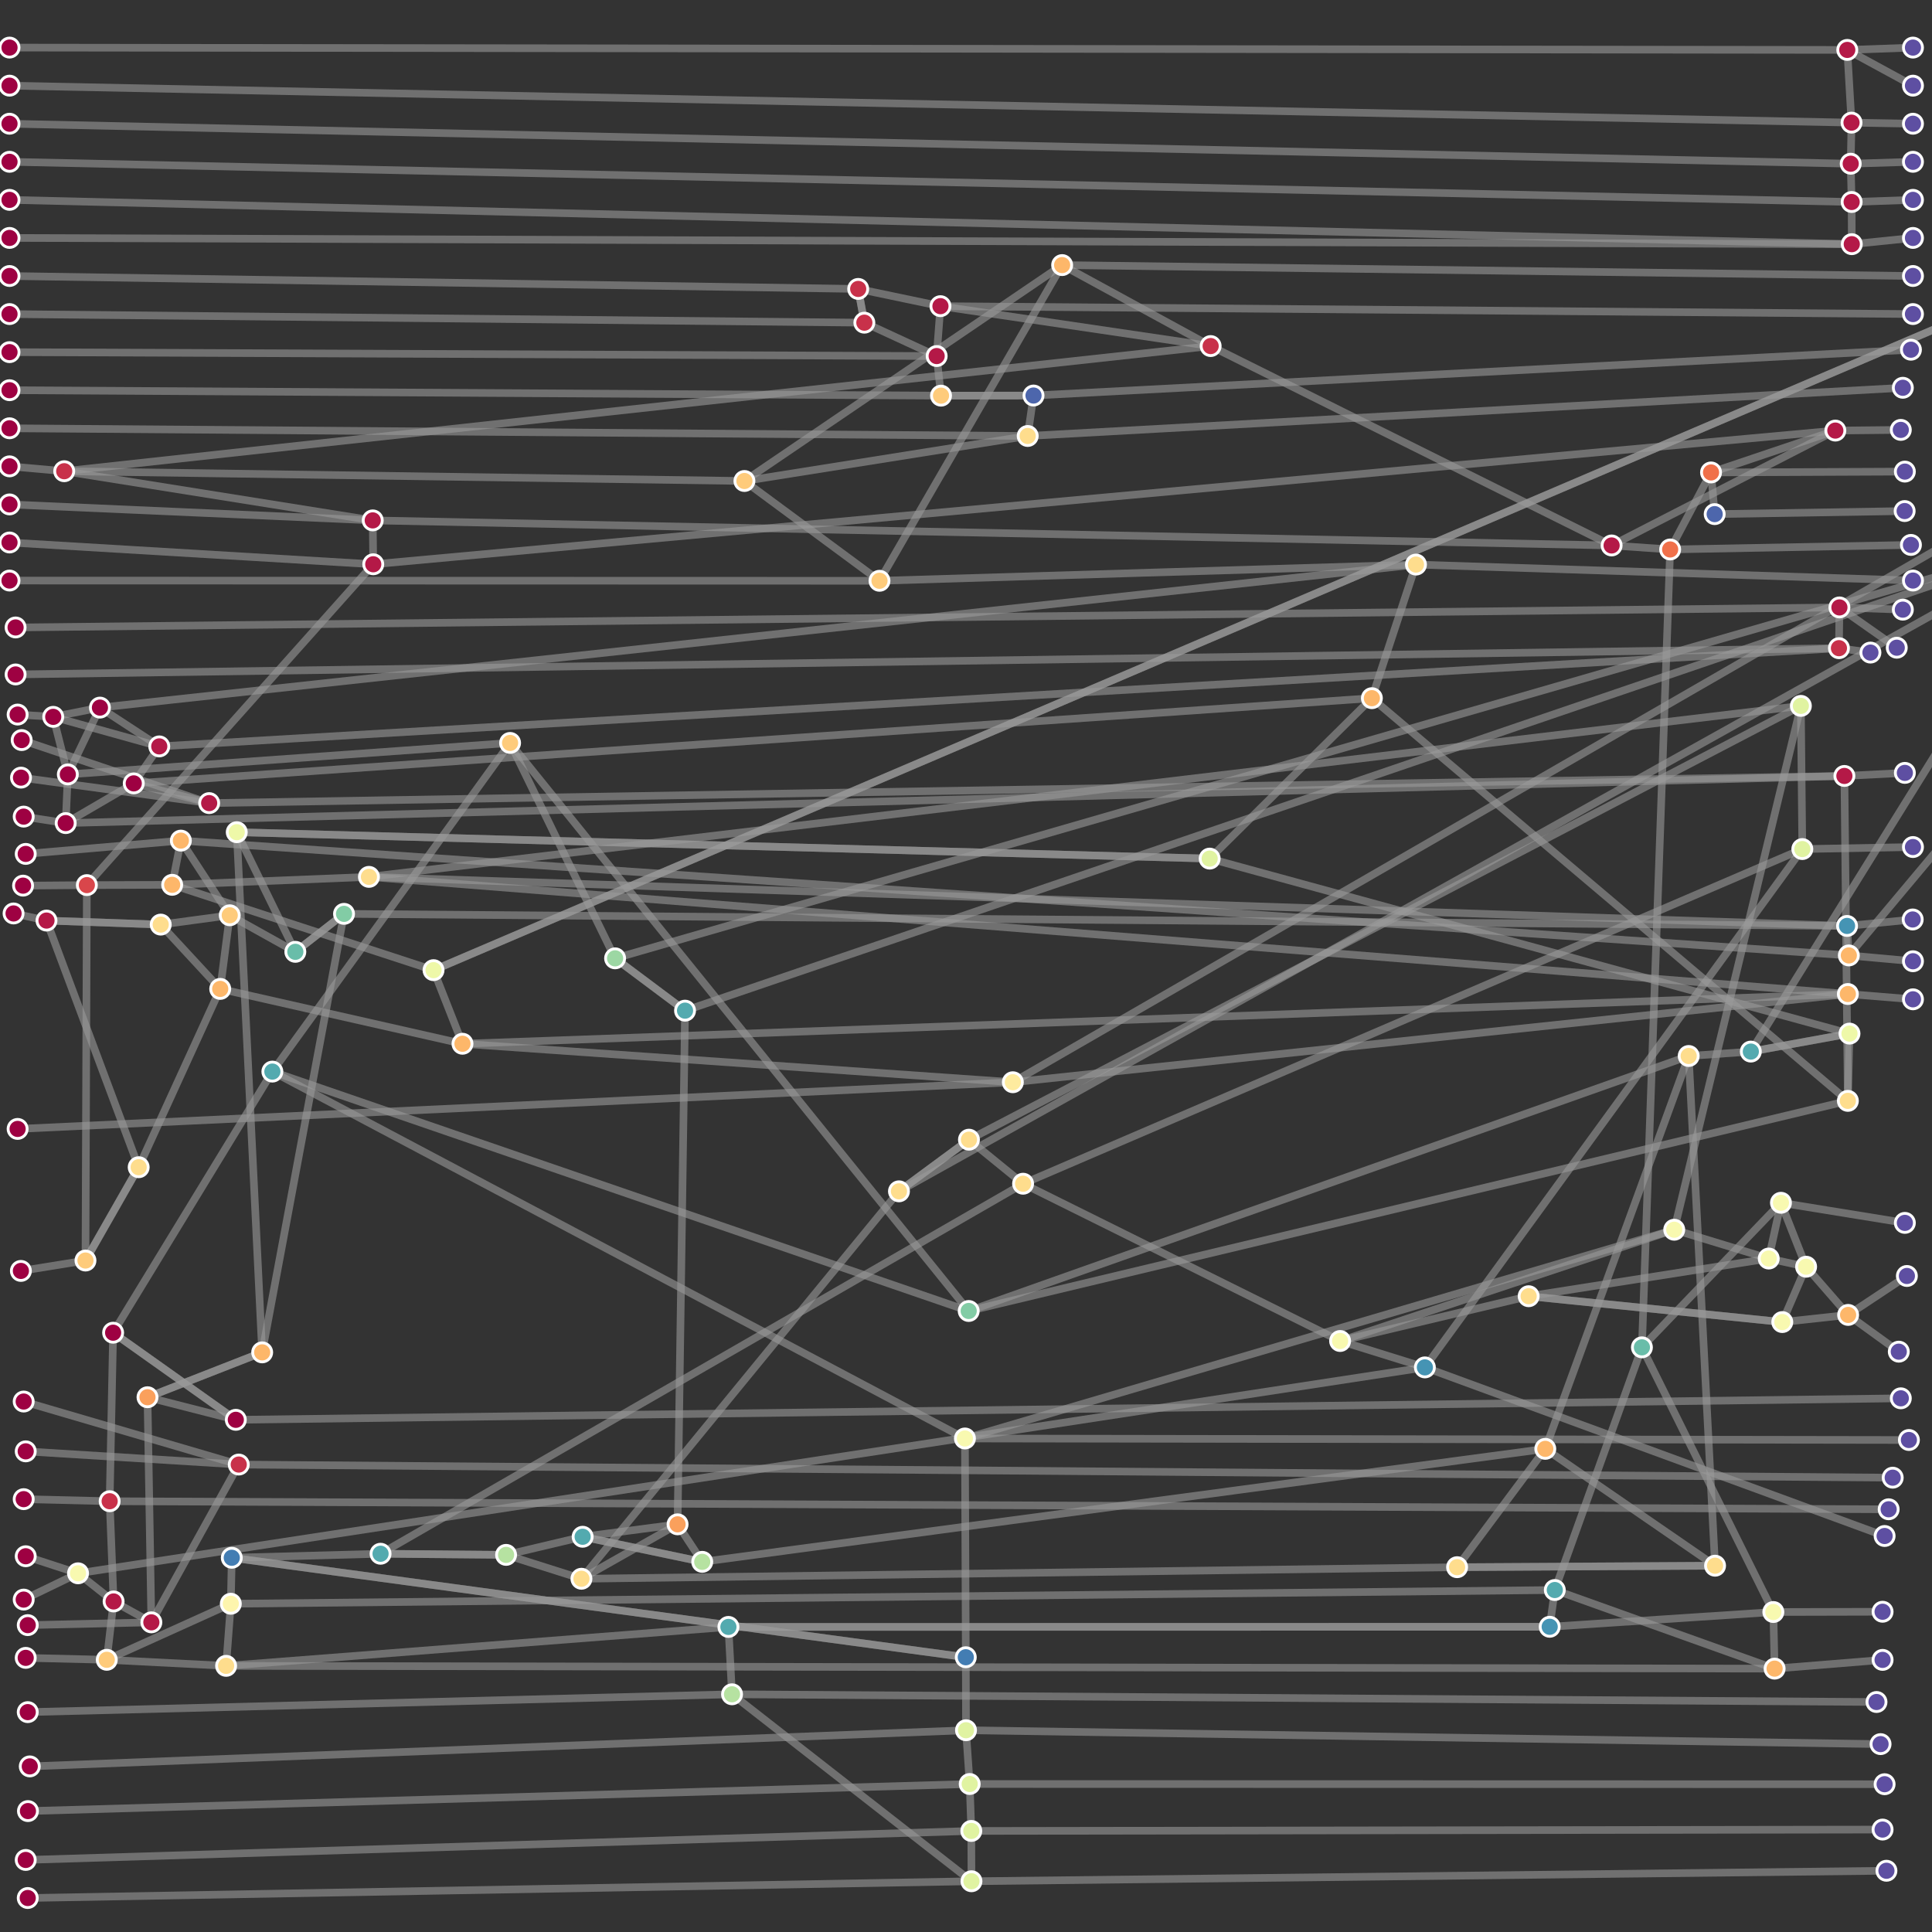 <svg viewBox="-5,-5,1015,1015" xmlns="http://www.w3.org/2000/svg" xmlns:xlink="http://www.w3.org/1999/xlink"><rect x="-5" y="-5" width="1015" height="1015" fill="#333333" stroke="none"/><g stroke="#999" stroke-opacity="0.6"><line stroke-width="4" stroke="#999" x1="0" y1="20" x2="965.491" y2="21.225"><title>person_id: 1, source: 117, target: 0</title></line><line stroke-width="4" stroke="#999" x1="965.491" y1="21.225" x2="1000" y2="20"><title>person_id: 1, source: 0, target: 155</title></line><line stroke-width="4" stroke="#999" x1="0" y1="40" x2="967.718" y2="59.426"><title>person_id: 2, source: 118, target: 1</title></line><line stroke-width="4" stroke="#999" x1="967.718" y1="59.426" x2="965.491" y2="21.225"><title>person_id: 2, source: 1, target: 0</title></line><line stroke-width="4" stroke="#999" x1="965.491" y1="21.225" x2="1000" y2="40"><title>person_id: 2, source: 0, target: 156</title></line><line stroke-width="4" stroke="#999" x1="0" y1="60" x2="967.293" y2="81.011"><title>person_id: 3, source: 119, target: 2</title></line><line stroke-width="4" stroke="#999" x1="967.293" y1="81.011" x2="967.718" y2="59.426"><title>person_id: 3, source: 2, target: 1</title></line><line stroke-width="4" stroke="#999" x1="967.718" y1="59.426" x2="1000" y2="60"><title>person_id: 3, source: 1, target: 157</title></line><line stroke-width="4" stroke="#999" x1="0" y1="80" x2="967.786" y2="101.117"><title>person_id: 4, source: 120, target: 3</title></line><line stroke-width="4" stroke="#999" x1="967.786" y1="101.117" x2="967.293" y2="81.011"><title>person_id: 4, source: 3, target: 2</title></line><line stroke-width="4" stroke="#999" x1="967.293" y1="81.011" x2="1000" y2="80"><title>person_id: 4, source: 2, target: 158</title></line><line stroke-width="4" stroke="#999" x1="0" y1="100" x2="967.857" y2="123.278"><title>person_id: 5, source: 121, target: 4</title></line><line stroke-width="4" stroke="#999" x1="967.857" y1="123.278" x2="967.786" y2="101.117"><title>person_id: 5, source: 4, target: 3</title></line><line stroke-width="4" stroke="#999" x1="967.786" y1="101.117" x2="1000" y2="100"><title>person_id: 5, source: 3, target: 159</title></line><line stroke-width="4" stroke="#999" x1="0" y1="120" x2="967.857" y2="123.278"><title>person_id: 6, source: 143, target: 4</title></line><line stroke-width="4" stroke="#999" x1="967.857" y1="123.278" x2="1000" y2="120"><title>person_id: 6, source: 4, target: 181</title></line><line stroke-width="4" stroke="#999" x1="0" y1="140" x2="445.867" y2="146.793"><title>person_id: 7, source: 122, target: 5</title></line><line stroke-width="4" stroke="#999" x1="445.867" y1="146.793" x2="449.101" y2="164.523"><title>person_id: 7, source: 5, target: 7</title></line><line stroke-width="4" stroke="#999" x1="449.101" y1="164.523" x2="487.09" y2="182.061"><title>person_id: 7, source: 7, target: 8</title></line><line stroke-width="4" stroke="#999" x1="487.09" y1="182.061" x2="489.378" y2="202.86"><title>person_id: 7, source: 8, target: 35</title></line><line stroke-width="4" stroke="#999" x1="489.378" y1="202.86" x2="537.972" y2="202.797"><title>person_id: 7, source: 35, target: 36</title></line><line stroke-width="4" stroke="#999" x1="537.972" y1="202.797" x2="534.913" y2="224.048"><title>person_id: 7, source: 36, target: 37</title></line><line stroke-width="4" stroke="#999" x1="534.913" y1="224.048" x2="386.093" y2="247.693"><title>person_id: 7, source: 37, target: 6</title></line><line stroke-width="4" stroke="#999" x1="386.093" y1="247.693" x2="553.006" y2="134.267"><title>person_id: 7, source: 6, target: 15</title></line><line stroke-width="4" stroke="#999" x1="553.006" y1="134.267" x2="1000" y2="140"><title>person_id: 7, source: 15, target: 160</title></line><line stroke-width="4" stroke="#999" x1="0" y1="160" x2="449.101" y2="164.523"><title>person_id: 8, source: 123, target: 7</title></line><line stroke-width="4" stroke="#999" x1="449.101" y1="164.523" x2="445.867" y2="146.793"><title>person_id: 8, source: 7, target: 5</title></line><line stroke-width="4" stroke="#999" x1="445.867" y1="146.793" x2="489.077" y2="155.847"><title>person_id: 8, source: 5, target: 9</title></line><line stroke-width="4" stroke="#999" x1="489.077" y1="155.847" x2="1000" y2="160"><title>person_id: 8, source: 9, target: 161</title></line><line stroke-width="4" stroke="#999" x1="0" y1="180" x2="487.09" y2="182.061"><title>person_id: 9, source: 124, target: 8</title></line><line stroke-width="4" stroke="#999" x1="487.09" y1="182.061" x2="489.077" y2="155.847"><title>person_id: 9, source: 8, target: 9</title></line><line stroke-width="4" stroke="#999" x1="489.077" y1="155.847" x2="631.032" y2="176.81"><title>person_id: 9, source: 9, target: 10</title></line><line stroke-width="4" stroke="#999" x1="631.032" y1="176.81" x2="553.006" y2="134.267"><title>person_id: 9, source: 10, target: 15</title></line><line stroke-width="4" stroke="#999" x1="553.006" y1="134.267" x2="457.054" y2="300.122"><title>person_id: 9, source: 15, target: 19</title></line><line stroke-width="4" stroke="#999" x1="457.054" y1="300.122" x2="386.093" y2="247.693"><title>person_id: 9, source: 19, target: 6</title></line><line stroke-width="4" stroke="#999" x1="386.093" y1="247.693" x2="28.74" y2="242.56"><title>person_id: 9, source: 6, target: 38</title></line><line stroke-width="4" stroke="#999" x1="28.74" y1="242.56" x2="190.82" y2="268.395"><title>person_id: 9, source: 38, target: 39</title></line><line stroke-width="4" stroke="#999" x1="190.82" y1="268.395" x2="191.092" y2="291.449"><title>person_id: 9, source: 39, target: 41</title></line><line stroke-width="4" stroke="#999" x1="191.092" y1="291.449" x2="40.629" y2="460.002"><title>person_id: 9, source: 41, target: 11</title></line><line stroke-width="4" stroke="#999" x1="40.629" y1="460.002" x2="39.907" y2="657.239"><title>person_id: 9, source: 11, target: 81</title></line><line stroke-width="4" stroke="#999" x1="39.907" y1="657.239" x2="67.86" y2="608.209"><title>person_id: 9, source: 81, target: 82</title></line><line stroke-width="4" stroke="#999" x1="67.86" y1="608.209" x2="110.694" y2="514.534"><title>person_id: 9, source: 82, target: 77</title></line><line stroke-width="4" stroke="#999" x1="110.694" y1="514.534" x2="237.972" y2="543.348"><title>person_id: 9, source: 77, target: 16</title></line><line stroke-width="4" stroke="#999" x1="237.972" y1="543.348" x2="222.76" y2="504.685"><title>person_id: 9, source: 16, target: 21</title></line><line stroke-width="4" stroke="#999" x1="222.76" y1="504.685" x2="1099.995" y2="130.057"><title>person_id: 9, source: 21, target: 29</title></line><line stroke-width="4" stroke="#999" x1="1099.995" y1="130.057" x2="1268.963" y2="135.806"><title>person_id: 9, source: 29, target: 33</title></line><line stroke-width="4" stroke="#999" x1="1268.963" y1="135.806" x2="527.114" y2="563.565"><title>person_id: 9, source: 33, target: 83</title></line><line stroke-width="4" stroke="#999" x1="527.114" y1="563.565" x2="965.796" y2="517.213"><title>person_id: 9, source: 83, target: 17</title></line><line stroke-width="4" stroke="#999" x1="965.796" y1="517.213" x2="188.831" y2="455.674"><title>person_id: 9, source: 17, target: 20</title></line><line stroke-width="4" stroke="#999" x1="188.831" y1="455.674" x2="965.376" y2="481.459"><title>person_id: 9, source: 20, target: 30</title></line><line stroke-width="4" stroke="#999" x1="965.376" y1="481.459" x2="175.736" y2="475.104"><title>person_id: 9, source: 30, target: 26</title></line><line stroke-width="4" stroke="#999" x1="175.736" y1="475.104" x2="150.161" y2="495.054"><title>person_id: 9, source: 26, target: 75</title></line><line stroke-width="4" stroke="#999" x1="150.161" y1="495.054" x2="119.382" y2="432.204"><title>person_id: 9, source: 75, target: 60</title></line><line stroke-width="4" stroke="#999" x1="119.382" y1="432.204" x2="630.514" y2="446.084"><title>person_id: 9, source: 60, target: 62</title></line><line stroke-width="4" stroke="#999" x1="630.514" y1="446.084" x2="966.654" y2="538.019"><title>person_id: 9, source: 62, target: 61</title></line><line stroke-width="4" stroke="#999" x1="966.654" y1="538.019" x2="914.818" y2="547.462"><title>person_id: 9, source: 61, target: 64</title></line><line stroke-width="4" stroke="#999" x1="914.818" y1="547.462" x2="1082.358" y2="277.75"><title>person_id: 9, source: 64, target: 18</title></line><line stroke-width="4" stroke="#999" x1="1082.358" y1="277.75" x2="318.149" y2="498.472"><title>person_id: 9, source: 18, target: 92</title></line><line stroke-width="4" stroke="#999" x1="318.149" y1="498.472" x2="354.896" y2="525.96"><title>person_id: 9, source: 92, target: 94</title></line><line stroke-width="4" stroke="#999" x1="354.896" y1="525.96" x2="350.965" y2="795.82"><title>person_id: 9, source: 94, target: 14</title></line><line stroke-width="4" stroke="#999" x1="350.965" y1="795.82" x2="363.925" y2="815.531"><title>person_id: 9, source: 14, target: 63</title></line><line stroke-width="4" stroke="#999" x1="363.925" y1="815.531" x2="301.099" y2="802.357"><title>person_id: 9, source: 63, target: 65</title></line><line stroke-width="4" stroke="#999" x1="301.099" y1="802.357" x2="260.881" y2="811.874"><title>person_id: 9, source: 65, target: 107</title></line><line stroke-width="4" stroke="#999" x1="260.881" y1="811.874" x2="194.932" y2="811.28"><title>person_id: 9, source: 107, target: 108</title></line><line stroke-width="4" stroke="#999" x1="194.932" y1="811.28" x2="116.767" y2="813.388"><title>person_id: 9, source: 108, target: 32</title></line><line stroke-width="4" stroke="#999" x1="116.767" y1="813.388" x2="502.392" y2="865.655"><title>person_id: 9, source: 32, target: 67</title></line><line stroke-width="4" stroke="#999" x1="502.392" y1="865.655" x2="502.502" y2="904.004"><title>person_id: 9, source: 67, target: 22</title></line><line stroke-width="4" stroke="#999" x1="502.502" y1="904.004" x2="504.441" y2="932.246"><title>person_id: 9, source: 22, target: 23</title></line><line stroke-width="4" stroke="#999" x1="504.441" y1="932.246" x2="505.282" y2="956.911"><title>person_id: 9, source: 23, target: 24</title></line><line stroke-width="4" stroke="#999" x1="505.282" y1="956.911" x2="505.368" y2="983.339"><title>person_id: 9, source: 24, target: 25</title></line><line stroke-width="4" stroke="#999" x1="505.368" y1="983.339" x2="379.581" y2="885.114"><title>person_id: 9, source: 25, target: 116</title></line><line stroke-width="4" stroke="#999" x1="379.581" y1="885.114" x2="377.682" y2="849.722"><title>person_id: 9, source: 116, target: 28</title></line><line stroke-width="4" stroke="#999" x1="377.682" y1="849.722" x2="809.153" y2="849.647"><title>person_id: 9, source: 28, target: 31</title></line><line stroke-width="4" stroke="#999" x1="809.153" y1="849.647" x2="811.833" y2="830.337"><title>person_id: 9, source: 31, target: 66</title></line><line stroke-width="4" stroke="#999" x1="811.833" y1="830.337" x2="857.6" y2="702.845"><title>person_id: 9, source: 66, target: 27</title></line><line stroke-width="4" stroke="#999" x1="857.6" y1="702.845" x2="872.436" y2="283.67"><title>person_id: 9, source: 27, target: 12</title></line><line stroke-width="4" stroke="#999" x1="872.436" y1="283.67" x2="893.916" y2="243.209"><title>person_id: 9, source: 12, target: 13</title></line><line stroke-width="4" stroke="#999" x1="893.916" y1="243.209" x2="895.825" y2="265.099"><title>person_id: 9, source: 13, target: 34</title></line><line stroke-width="4" stroke="#999" x1="895.825" y1="265.099" x2="895.825" y2="265.099"><title>person_id: 9, source: 34, target: 34</title></line><line stroke-width="4" stroke="#999" x1="895.825" y1="265.099" x2="995.633" y2="263.489"><title>person_id: 9, source: 34, target: 162</title></line><line stroke-width="4" stroke="#999" x1="0" y1="200" x2="489.378" y2="202.86"><title>person_id: 10, source: 125, target: 35</title></line><line stroke-width="4" stroke="#999" x1="489.378" y1="202.86" x2="537.972" y2="202.797"><title>person_id: 10, source: 35, target: 36</title></line><line stroke-width="4" stroke="#999" x1="537.972" y1="202.797" x2="998.936" y2="178.721"><title>person_id: 10, source: 36, target: 163</title></line><line stroke-width="4" stroke="#999" x1="0" y1="220" x2="534.913" y2="224.048"><title>person_id: 11, source: 126, target: 37</title></line><line stroke-width="4" stroke="#999" x1="534.913" y1="224.048" x2="994.68" y2="198.721"><title>person_id: 11, source: 37, target: 164</title></line><line stroke-width="4" stroke="#999" x1="0" y1="240" x2="28.74" y2="242.56"><title>person_id: 12, source: 127, target: 38</title></line><line stroke-width="4" stroke="#999" x1="28.74" y1="242.56" x2="631.032" y2="176.81"><title>person_id: 12, source: 38, target: 10</title></line><line stroke-width="4" stroke="#999" x1="631.032" y1="176.81" x2="841.683" y2="281.563"><title>person_id: 12, source: 10, target: 40</title></line><line stroke-width="4" stroke="#999" x1="841.683" y1="281.563" x2="959.219" y2="221.213"><title>person_id: 12, source: 40, target: 42</title></line><line stroke-width="4" stroke="#999" x1="959.219" y1="221.213" x2="993.616" y2="220.849"><title>person_id: 12, source: 42, target: 165</title></line><line stroke-width="4" stroke="#999" x1="0" y1="260" x2="190.82" y2="268.395"><title>person_id: 13, source: 128, target: 39</title></line><line stroke-width="4" stroke="#999" x1="190.82" y1="268.395" x2="841.683" y2="281.563"><title>person_id: 13, source: 39, target: 40</title></line><line stroke-width="4" stroke="#999" x1="841.683" y1="281.563" x2="872.436" y2="283.67"><title>person_id: 13, source: 40, target: 12</title></line><line stroke-width="4" stroke="#999" x1="872.436" y1="283.67" x2="998.936" y2="281.279"><title>person_id: 13, source: 12, target: 166</title></line><line stroke-width="4" stroke="#999" x1="0" y1="280" x2="191.092" y2="291.449"><title>person_id: 14, source: 129, target: 41</title></line><line stroke-width="4" stroke="#999" x1="191.092" y1="291.449" x2="959.219" y2="221.213"><title>person_id: 14, source: 41, target: 42</title></line><line stroke-width="4" stroke="#999" x1="959.219" y1="221.213" x2="893.916" y2="243.209"><title>person_id: 14, source: 42, target: 13</title></line><line stroke-width="4" stroke="#999" x1="893.916" y1="243.209" x2="995.744" y2="242.762"><title>person_id: 14, source: 13, target: 167</title></line><line stroke-width="4" stroke="#999" x1="0" y1="300" x2="457.054" y2="300.122"><title>person_id: 15, source: 145, target: 19</title></line><line stroke-width="4" stroke="#999" x1="457.054" y1="300.122" x2="738.899" y2="291.607"><title>person_id: 15, source: 19, target: 86</title></line><line stroke-width="4" stroke="#999" x1="738.899" y1="291.607" x2="1000" y2="300"><title>person_id: 15, source: 86, target: 183</title></line><line stroke-width="4" stroke="#999" x1="9.575" y1="848.779" x2="74.52" y2="847.315"><title>person_id: 16, source: 130, target: 43</title></line><line stroke-width="4" stroke="#999" x1="74.52" y1="847.315" x2="54.685" y2="836.348"><title>person_id: 16, source: 43, target: 44</title></line><line stroke-width="4" stroke="#999" x1="54.685" y1="836.348" x2="52.611" y2="783.685"><title>person_id: 16, source: 44, target: 45</title></line><line stroke-width="4" stroke="#999" x1="52.611" y1="783.685" x2="54.428" y2="695.151"><title>person_id: 16, source: 45, target: 46</title></line><line stroke-width="4" stroke="#999" x1="54.428" y1="695.151" x2="118.89" y2="740.914"><title>person_id: 16, source: 46, target: 71</title></line><line stroke-width="4" stroke="#999" x1="118.89" y1="740.914" x2="993.616" y2="729.617"><title>person_id: 16, source: 71, target: 168</title></line><line stroke-width="4" stroke="#999" x1="7.448" y1="782.6" x2="52.611" y2="783.685"><title>person_id: 17, source: 150, target: 45</title></line><line stroke-width="4" stroke="#999" x1="52.611" y1="783.685" x2="987.233" y2="787.919"><title>person_id: 17, source: 45, target: 188</title></line><line stroke-width="4" stroke="#999" x1="7.448" y1="731.316" x2="120.432" y2="764.421"><title>person_id: 18, source: 131, target: 47</title></line><line stroke-width="4" stroke="#999" x1="120.432" y1="764.421" x2="74.52" y2="847.315"><title>person_id: 18, source: 47, target: 43</title></line><line stroke-width="4" stroke="#999" x1="74.52" y1="847.315" x2="72.491" y2="729.054"><title>person_id: 18, source: 43, target: 48</title></line><line stroke-width="4" stroke="#999" x1="72.491" y1="729.054" x2="132.736" y2="705.483"><title>person_id: 18, source: 48, target: 72</title></line><line stroke-width="4" stroke="#999" x1="132.736" y1="705.483" x2="119.382" y2="432.204"><title>person_id: 18, source: 72, target: 60</title></line><line stroke-width="4" stroke="#999" x1="119.382" y1="432.204" x2="630.514" y2="446.084"><title>person_id: 18, source: 60, target: 62</title></line><line stroke-width="4" stroke="#999" x1="630.514" y1="446.084" x2="715.73" y2="361.797"><title>person_id: 18, source: 62, target: 49</title></line><line stroke-width="4" stroke="#999" x1="715.73" y1="361.797" x2="965.796" y2="573.353"><title>person_id: 18, source: 49, target: 87</title></line><line stroke-width="4" stroke="#999" x1="965.796" y1="573.353" x2="966.654" y2="538.019"><title>person_id: 18, source: 87, target: 61</title></line><line stroke-width="4" stroke="#999" x1="966.654" y1="538.019" x2="914.818" y2="547.462"><title>person_id: 18, source: 61, target: 64</title></line><line stroke-width="4" stroke="#999" x1="914.818" y1="547.462" x2="882.175" y2="549.778"><title>person_id: 18, source: 64, target: 101</title></line><line stroke-width="4" stroke="#999" x1="882.175" y1="549.778" x2="896.029" y2="817.559"><title>person_id: 18, source: 101, target: 51</title></line><line stroke-width="4" stroke="#999" x1="896.029" y1="817.559" x2="760.503" y2="818.342"><title>person_id: 18, source: 51, target: 52</title></line><line stroke-width="4" stroke="#999" x1="760.503" y1="818.342" x2="806.839" y2="756.17"><title>person_id: 18, source: 52, target: 99</title></line><line stroke-width="4" stroke="#999" x1="806.839" y1="756.17" x2="363.925" y2="815.531"><title>person_id: 18, source: 99, target: 63</title></line><line stroke-width="4" stroke="#999" x1="363.925" y1="815.531" x2="301.099" y2="802.357"><title>person_id: 18, source: 63, target: 65</title></line><line stroke-width="4" stroke="#999" x1="301.099" y1="802.357" x2="350.965" y2="795.82"><title>person_id: 18, source: 65, target: 14</title></line><line stroke-width="4" stroke="#999" x1="350.965" y1="795.82" x2="300.466" y2="824.42"><title>person_id: 18, source: 14, target: 102</title></line><line stroke-width="4" stroke="#999" x1="300.466" y1="824.42" x2="467.28" y2="620.875"><title>person_id: 18, source: 102, target: 88</title></line><line stroke-width="4" stroke="#999" x1="467.28" y1="620.875" x2="504.055" y2="593.747"><title>person_id: 18, source: 88, target: 89</title></line><line stroke-width="4" stroke="#999" x1="504.055" y1="593.747" x2="532.489" y2="616.883"><title>person_id: 18, source: 89, target: 103</title></line><line stroke-width="4" stroke="#999" x1="532.489" y1="616.883" x2="699.037" y2="699.508"><title>person_id: 18, source: 103, target: 54</title></line><line stroke-width="4" stroke="#999" x1="699.037" y1="699.508" x2="874.579" y2="641.053"><title>person_id: 18, source: 54, target: 55</title></line><line stroke-width="4" stroke="#999" x1="874.579" y1="641.053" x2="501.938" y2="750.723"><title>person_id: 18, source: 55, target: 56</title></line><line stroke-width="4" stroke="#999" x1="501.938" y1="750.723" x2="502.392" y2="865.655"><title>person_id: 18, source: 56, target: 67</title></line><line stroke-width="4" stroke="#999" x1="502.392" y1="865.655" x2="116.767" y2="813.388"><title>person_id: 18, source: 67, target: 32</title></line><line stroke-width="4" stroke="#999" x1="116.767" y1="813.388" x2="116.259" y2="837.548"><title>person_id: 18, source: 32, target: 53</title></line><line stroke-width="4" stroke="#999" x1="116.259" y1="837.548" x2="811.833" y2="830.337"><title>person_id: 18, source: 53, target: 66</title></line><line stroke-width="4" stroke="#999" x1="811.833" y1="830.337" x2="927.314" y2="871.64"><title>person_id: 18, source: 66, target: 114</title></line><line stroke-width="4" stroke="#999" x1="927.314" y1="871.64" x2="926.648" y2="841.894"><title>person_id: 18, source: 114, target: 57</title></line><line stroke-width="4" stroke="#999" x1="926.648" y1="841.894" x2="857.6" y2="702.845"><title>person_id: 18, source: 57, target: 27</title></line><line stroke-width="4" stroke="#999" x1="857.6" y1="702.845" x2="930.645" y2="626.899"><title>person_id: 18, source: 27, target: 58</title></line><line stroke-width="4" stroke="#999" x1="930.645" y1="626.899" x2="943.865" y2="660.492"><title>person_id: 18, source: 58, target: 59</title></line><line stroke-width="4" stroke="#999" x1="943.865" y1="660.492" x2="924.226" y2="656.191"><title>person_id: 18, source: 59, target: 90</title></line><line stroke-width="4" stroke="#999" x1="924.226" y1="656.191" x2="798.101" y2="675.985"><title>person_id: 18, source: 90, target: 104</title></line><line stroke-width="4" stroke="#999" x1="798.101" y1="675.985" x2="931.347" y2="689.564"><title>person_id: 18, source: 104, target: 105</title></line><line stroke-width="4" stroke="#999" x1="931.347" y1="689.564" x2="965.936" y2="685.809"><title>person_id: 18, source: 105, target: 50</title></line><line stroke-width="4" stroke="#999" x1="965.936" y1="685.809" x2="996.808" y2="665.351"><title>person_id: 18, source: 50, target: 169</title></line><line stroke-width="4" stroke="#999" x1="7.448" y1="835.367" x2="35.995" y2="821.557"><title>person_id: 19, source: 132, target: 69</title></line><line stroke-width="4" stroke="#999" x1="35.995" y1="821.557" x2="54.685" y2="836.348"><title>person_id: 19, source: 69, target: 44</title></line><line stroke-width="4" stroke="#999" x1="54.685" y1="836.348" x2="51.095" y2="866.995"><title>person_id: 19, source: 44, target: 68</title></line><line stroke-width="4" stroke="#999" x1="51.095" y1="866.995" x2="116.259" y2="837.548"><title>person_id: 19, source: 68, target: 53</title></line><line stroke-width="4" stroke="#999" x1="116.259" y1="837.548" x2="113.791" y2="870.174"><title>person_id: 19, source: 53, target: 115</title></line><line stroke-width="4" stroke="#999" x1="113.791" y1="870.174" x2="377.682" y2="849.722"><title>person_id: 19, source: 115, target: 28</title></line><line stroke-width="4" stroke="#999" x1="377.682" y1="849.722" x2="809.153" y2="849.647"><title>person_id: 19, source: 28, target: 31</title></line><line stroke-width="4" stroke="#999" x1="809.153" y1="849.647" x2="926.648" y2="841.894"><title>person_id: 19, source: 31, target: 57</title></line><line stroke-width="4" stroke="#999" x1="926.648" y1="841.894" x2="984.041" y2="841.751"><title>person_id: 19, source: 57, target: 170</title></line><line stroke-width="4" stroke="#999" x1="8.512" y1="757.484" x2="120.432" y2="764.421"><title>person_id: 20, source: 151, target: 47</title></line><line stroke-width="4" stroke="#999" x1="120.432" y1="764.421" x2="989.361" y2="771.316"><title>person_id: 20, source: 47, target: 189</title></line><line stroke-width="4" stroke="#999" x1="8.512" y1="812.594" x2="35.995" y2="821.557"><title>person_id: 21, source: 152, target: 69</title></line><line stroke-width="4" stroke="#999" x1="35.995" y1="821.557" x2="743.584" y2="713.375"><title>person_id: 21, source: 69, target: 109</title></line><line stroke-width="4" stroke="#999" x1="743.584" y1="713.375" x2="985.105" y2="801.955"><title>person_id: 21, source: 109, target: 190</title></line><line stroke-width="4" stroke="#999" x1="7.114" y1="460.28" x2="40.629" y2="460.002"><title>person_id: 22, source: 144, target: 11</title></line><line stroke-width="4" stroke="#999" x1="40.629" y1="460.002" x2="85.455" y2="459.85"><title>person_id: 22, source: 11, target: 79</title></line><line stroke-width="4" stroke="#999" x1="85.455" y1="459.85" x2="188.831" y2="455.674"><title>person_id: 22, source: 79, target: 20</title></line><line stroke-width="4" stroke="#999" x1="188.831" y1="455.674" x2="941.108" y2="365.839"><title>person_id: 22, source: 20, target: 91</title></line><line stroke-width="4" stroke="#999" x1="941.108" y1="365.839" x2="941.87" y2="441.067"><title>person_id: 22, source: 91, target: 106</title></line><line stroke-width="4" stroke="#999" x1="941.87" y1="441.067" x2="1000" y2="440"><title>person_id: 22, source: 106, target: 182</title></line><line stroke-width="4" stroke="#999" x1="2.128" y1="474.895" x2="19.429" y2="478.633"><title>person_id: 23, source: 133, target: 70</title></line><line stroke-width="4" stroke="#999" x1="19.429" y1="478.633" x2="79.44" y2="480.753"><title>person_id: 23, source: 70, target: 74</title></line><line stroke-width="4" stroke="#999" x1="79.44" y1="480.753" x2="115.7" y2="475.852"><title>person_id: 23, source: 74, target: 73</title></line><line stroke-width="4" stroke="#999" x1="115.7" y1="475.852" x2="150.161" y2="495.054"><title>person_id: 23, source: 73, target: 75</title></line><line stroke-width="4" stroke="#999" x1="150.161" y1="495.054" x2="175.736" y2="475.104"><title>person_id: 23, source: 75, target: 26</title></line><line stroke-width="4" stroke="#999" x1="175.736" y1="475.104" x2="132.736" y2="705.483"><title>person_id: 23, source: 26, target: 72</title></line><line stroke-width="4" stroke="#999" x1="132.736" y1="705.483" x2="72.491" y2="729.054"><title>person_id: 23, source: 72, target: 48</title></line><line stroke-width="4" stroke="#999" x1="72.491" y1="729.054" x2="118.89" y2="740.914"><title>person_id: 23, source: 48, target: 71</title></line><line stroke-width="4" stroke="#999" x1="118.89" y1="740.914" x2="54.428" y2="695.151"><title>person_id: 23, source: 71, target: 46</title></line><line stroke-width="4" stroke="#999" x1="54.428" y1="695.151" x2="138.094" y2="557.976"><title>person_id: 23, source: 46, target: 76</title></line><line stroke-width="4" stroke="#999" x1="138.094" y1="557.976" x2="501.938" y2="750.723"><title>person_id: 23, source: 76, target: 56</title></line><line stroke-width="4" stroke="#999" x1="501.938" y1="750.723" x2="997.872" y2="751.52"><title>person_id: 23, source: 56, target: 171</title></line><line stroke-width="4" stroke="#999" x1="5.974" y1="662.694" x2="39.907" y2="657.239"><title>person_id: 24, source: 134, target: 81</title></line><line stroke-width="4" stroke="#999" x1="39.907" y1="657.239" x2="67.86" y2="608.209"><title>person_id: 24, source: 81, target: 82</title></line><line stroke-width="4" stroke="#999" x1="67.86" y1="608.209" x2="19.429" y2="478.633"><title>person_id: 24, source: 82, target: 70</title></line><line stroke-width="4" stroke="#999" x1="19.429" y1="478.633" x2="79.44" y2="480.753"><title>person_id: 24, source: 70, target: 74</title></line><line stroke-width="4" stroke="#999" x1="79.44" y1="480.753" x2="110.694" y2="514.534"><title>person_id: 24, source: 74, target: 77</title></line><line stroke-width="4" stroke="#999" x1="110.694" y1="514.534" x2="115.7" y2="475.852"><title>person_id: 24, source: 77, target: 73</title></line><line stroke-width="4" stroke="#999" x1="115.7" y1="475.852" x2="90.018" y2="436.629"><title>person_id: 24, source: 73, target: 78</title></line><line stroke-width="4" stroke="#999" x1="90.018" y1="436.629" x2="85.455" y2="459.85"><title>person_id: 24, source: 78, target: 79</title></line><line stroke-width="4" stroke="#999" x1="85.455" y1="459.85" x2="222.76" y2="504.685"><title>person_id: 24, source: 79, target: 21</title></line><line stroke-width="4" stroke="#999" x1="222.76" y1="504.685" x2="1099.995" y2="130.057"><title>person_id: 24, source: 21, target: 29</title></line><line stroke-width="4" stroke="#999" x1="1099.995" y1="130.057" x2="1268.963" y2="135.806"><title>person_id: 24, source: 29, target: 33</title></line><line stroke-width="4" stroke="#999" x1="1268.963" y1="135.806" x2="966.313" y2="496.949"><title>person_id: 24, source: 33, target: 80</title></line><line stroke-width="4" stroke="#999" x1="966.313" y1="496.949" x2="965.376" y2="481.459"><title>person_id: 24, source: 80, target: 30</title></line><line stroke-width="4" stroke="#999" x1="965.376" y1="481.459" x2="999.862" y2="478.056"><title>person_id: 24, source: 30, target: 172</title></line><line stroke-width="4" stroke="#999" x1="8.512" y1="443.611" x2="90.018" y2="436.629"><title>person_id: 25, source: 153, target: 78</title></line><line stroke-width="4" stroke="#999" x1="90.018" y1="436.629" x2="966.313" y2="496.949"><title>person_id: 25, source: 78, target: 80</title></line><line stroke-width="4" stroke="#999" x1="966.313" y1="496.949" x2="1000" y2="500"><title>person_id: 25, source: 80, target: 191</title></line><line stroke-width="4" stroke="#999" x1="4.256" y1="588.092" x2="527.114" y2="563.565"><title>person_id: 26, source: 135, target: 83</title></line><line stroke-width="4" stroke="#999" x1="527.114" y1="563.565" x2="237.972" y2="543.348"><title>person_id: 26, source: 83, target: 16</title></line><line stroke-width="4" stroke="#999" x1="237.972" y1="543.348" x2="965.796" y2="517.213"><title>person_id: 26, source: 16, target: 17</title></line><line stroke-width="4" stroke="#999" x1="965.796" y1="517.213" x2="1000" y2="520"><title>person_id: 26, source: 17, target: 173</title></line><line stroke-width="4" stroke="#999" x1="4.256" y1="370.404" x2="22.963" y2="371.609"><title>person_id: 29, source: 136, target: 84</title></line><line stroke-width="4" stroke="#999" x1="22.963" y1="371.609" x2="47.501" y2="366.752"><title>person_id: 29, source: 84, target: 85</title></line><line stroke-width="4" stroke="#999" x1="47.501" y1="366.752" x2="738.899" y2="291.607"><title>person_id: 29, source: 85, target: 86</title></line><line stroke-width="4" stroke="#999" x1="738.899" y1="291.607" x2="715.73" y2="361.797"><title>person_id: 29, source: 86, target: 49</title></line><line stroke-width="4" stroke="#999" x1="715.73" y1="361.797" x2="65.27" y2="406.558"><title>person_id: 29, source: 49, target: 97</title></line><line stroke-width="4" stroke="#999" x1="65.27" y1="406.558" x2="29.515" y2="427.42"><title>person_id: 29, source: 97, target: 110</title></line><line stroke-width="4" stroke="#999" x1="29.515" y1="427.42" x2="963.975" y2="402.653"><title>person_id: 29, source: 110, target: 95</title></line><line stroke-width="4" stroke="#999" x1="963.975" y1="402.653" x2="965.796" y2="573.353"><title>person_id: 29, source: 95, target: 87</title></line><line stroke-width="4" stroke="#999" x1="965.796" y1="573.353" x2="503.919" y2="683.74"><title>person_id: 29, source: 87, target: 93</title></line><line stroke-width="4" stroke="#999" x1="503.919" y1="683.74" x2="262.98" y2="385.312"><title>person_id: 29, source: 93, target: 100</title></line><line stroke-width="4" stroke="#999" x1="262.98" y1="385.312" x2="318.149" y2="498.472"><title>person_id: 29, source: 100, target: 92</title></line><line stroke-width="4" stroke="#999" x1="318.149" y1="498.472" x2="354.896" y2="525.96"><title>person_id: 29, source: 92, target: 94</title></line><line stroke-width="4" stroke="#999" x1="354.896" y1="525.96" x2="1082.358" y2="277.75"><title>person_id: 29, source: 94, target: 18</title></line><line stroke-width="4" stroke="#999" x1="1082.358" y1="277.75" x2="467.28" y2="620.875"><title>person_id: 29, source: 18, target: 88</title></line><line stroke-width="4" stroke="#999" x1="467.28" y1="620.875" x2="504.055" y2="593.747"><title>person_id: 29, source: 88, target: 89</title></line><line stroke-width="4" stroke="#999" x1="504.055" y1="593.747" x2="941.108" y2="365.839"><title>person_id: 29, source: 89, target: 91</title></line><line stroke-width="4" stroke="#999" x1="941.108" y1="365.839" x2="874.579" y2="641.053"><title>person_id: 29, source: 91, target: 55</title></line><line stroke-width="4" stroke="#999" x1="874.579" y1="641.053" x2="924.226" y2="656.191"><title>person_id: 29, source: 55, target: 90</title></line><line stroke-width="4" stroke="#999" x1="924.226" y1="656.191" x2="930.645" y2="626.899"><title>person_id: 29, source: 90, target: 58</title></line><line stroke-width="4" stroke="#999" x1="930.645" y1="626.899" x2="995.744" y2="637.453"><title>person_id: 29, source: 58, target: 174</title></line><line stroke-width="4" stroke="#999" x1="6.035" y1="403.538" x2="104.887" y2="416.923"><title>person_id: 30, source: 137, target: 96</title></line><line stroke-width="4" stroke="#999" x1="104.887" y1="416.923" x2="963.975" y2="402.653"><title>person_id: 30, source: 96, target: 95</title></line><line stroke-width="4" stroke="#999" x1="963.975" y1="402.653" x2="995.744" y2="401.043"><title>person_id: 30, source: 95, target: 175</title></line><line stroke-width="4" stroke="#999" x1="6.384" y1="383.805" x2="104.887" y2="416.923"><title>person_id: 31, source: 138, target: 96</title></line><line stroke-width="4" stroke="#999" x1="104.887" y1="416.923" x2="65.27" y2="406.558"><title>person_id: 31, source: 96, target: 97</title></line><line stroke-width="4" stroke="#999" x1="65.27" y1="406.558" x2="78.673" y2="387.129"><title>person_id: 31, source: 97, target: 98</title></line><line stroke-width="4" stroke="#999" x1="78.673" y1="387.129" x2="22.963" y2="371.609"><title>person_id: 31, source: 98, target: 84</title></line><line stroke-width="4" stroke="#999" x1="22.963" y1="371.609" x2="30.633" y2="401.849"><title>person_id: 31, source: 84, target: 111</title></line><line stroke-width="4" stroke="#999" x1="30.633" y1="401.849" x2="262.98" y2="385.312"><title>person_id: 31, source: 111, target: 100</title></line><line stroke-width="4" stroke="#999" x1="262.98" y1="385.312" x2="138.094" y2="557.976"><title>person_id: 31, source: 100, target: 76</title></line><line stroke-width="4" stroke="#999" x1="138.094" y1="557.976" x2="503.919" y2="683.74"><title>person_id: 31, source: 76, target: 93</title></line><line stroke-width="4" stroke="#999" x1="503.919" y1="683.74" x2="882.175" y2="549.778"><title>person_id: 31, source: 93, target: 101</title></line><line stroke-width="4" stroke="#999" x1="882.175" y1="549.778" x2="806.839" y2="756.17"><title>person_id: 31, source: 101, target: 99</title></line><line stroke-width="4" stroke="#999" x1="806.839" y1="756.17" x2="896.029" y2="817.559"><title>person_id: 31, source: 99, target: 51</title></line><line stroke-width="4" stroke="#999" x1="896.029" y1="817.559" x2="760.503" y2="818.342"><title>person_id: 31, source: 51, target: 52</title></line><line stroke-width="4" stroke="#999" x1="760.503" y1="818.342" x2="300.466" y2="824.42"><title>person_id: 31, source: 52, target: 102</title></line><line stroke-width="4" stroke="#999" x1="300.466" y1="824.42" x2="260.881" y2="811.874"><title>person_id: 31, source: 102, target: 107</title></line><line stroke-width="4" stroke="#999" x1="260.881" y1="811.874" x2="194.932" y2="811.28"><title>person_id: 31, source: 107, target: 108</title></line><line stroke-width="4" stroke="#999" x1="194.932" y1="811.28" x2="532.489" y2="616.883"><title>person_id: 31, source: 108, target: 103</title></line><line stroke-width="4" stroke="#999" x1="532.489" y1="616.883" x2="941.87" y2="441.067"><title>person_id: 31, source: 103, target: 106</title></line><line stroke-width="4" stroke="#999" x1="941.87" y1="441.067" x2="743.584" y2="713.375"><title>person_id: 31, source: 106, target: 109</title></line><line stroke-width="4" stroke="#999" x1="743.584" y1="713.375" x2="699.037" y2="699.508"><title>person_id: 31, source: 109, target: 54</title></line><line stroke-width="4" stroke="#999" x1="699.037" y1="699.508" x2="798.101" y2="675.985"><title>person_id: 31, source: 54, target: 104</title></line><line stroke-width="4" stroke="#999" x1="798.101" y1="675.985" x2="931.347" y2="689.564"><title>person_id: 31, source: 104, target: 105</title></line><line stroke-width="4" stroke="#999" x1="931.347" y1="689.564" x2="943.865" y2="660.492"><title>person_id: 31, source: 105, target: 59</title></line><line stroke-width="4" stroke="#999" x1="943.865" y1="660.492" x2="965.936" y2="685.809"><title>person_id: 31, source: 59, target: 50</title></line><line stroke-width="4" stroke="#999" x1="965.936" y1="685.809" x2="992.552" y2="705.115"><title>person_id: 31, source: 50, target: 176</title></line><line stroke-width="4" stroke="#999" x1="7.448" y1="424.02" x2="29.515" y2="427.42"><title>person_id: 32, source: 139, target: 110</title></line><line stroke-width="4" stroke="#999" x1="29.515" y1="427.42" x2="30.633" y2="401.849"><title>person_id: 32, source: 110, target: 111</title></line><line stroke-width="4" stroke="#999" x1="30.633" y1="401.849" x2="47.501" y2="366.752"><title>person_id: 32, source: 111, target: 85</title></line><line stroke-width="4" stroke="#999" x1="47.501" y1="366.752" x2="78.673" y2="387.129"><title>person_id: 32, source: 85, target: 98</title></line><line stroke-width="4" stroke="#999" x1="78.673" y1="387.129" x2="961.116" y2="335.528"><title>person_id: 32, source: 98, target: 112</title></line><line stroke-width="4" stroke="#999" x1="961.116" y1="335.528" x2="977.657" y2="337.841"><title>person_id: 32, source: 112, target: 177</title></line><line stroke-width="4" stroke="#999" x1="3.192" y1="349.329" x2="961.116" y2="335.528"><title>person_id: 33, source: 154, target: 112</title></line><line stroke-width="4" stroke="#999" x1="961.116" y1="335.528" x2="961.365" y2="314.12"><title>person_id: 33, source: 112, target: 113</title></line><line stroke-width="4" stroke="#999" x1="961.365" y1="314.12" x2="994.68" y2="315.283"><title>person_id: 33, source: 113, target: 192</title></line><line stroke-width="4" stroke="#999" x1="3.192" y1="324.644" x2="961.365" y2="314.12"><title>person_id: 34, source: 140, target: 113</title></line><line stroke-width="4" stroke="#999" x1="961.365" y1="314.12" x2="991.488" y2="335.283"><title>person_id: 34, source: 113, target: 178</title></line><line stroke-width="4" stroke="#999" x1="8.512" y1="865.975" x2="51.095" y2="866.995"><title>person_id: 35, source: 141, target: 68</title></line><line stroke-width="4" stroke="#999" x1="51.095" y1="866.995" x2="113.791" y2="870.174"><title>person_id: 35, source: 68, target: 115</title></line><line stroke-width="4" stroke="#999" x1="113.791" y1="870.174" x2="927.314" y2="871.64"><title>person_id: 35, source: 115, target: 114</title></line><line stroke-width="4" stroke="#999" x1="927.314" y1="871.64" x2="984.041" y2="867.039"><title>person_id: 35, source: 114, target: 179</title></line><line stroke-width="4" stroke="#999" x1="9.575" y1="894.486" x2="379.581" y2="885.114"><title>person_id: 36, source: 142, target: 116</title></line><line stroke-width="4" stroke="#999" x1="379.581" y1="885.114" x2="980.849" y2="889.167"><title>person_id: 36, source: 116, target: 180</title></line><line stroke-width="4" stroke="#999" x1="10.639" y1="922.998" x2="502.502" y2="904.004"><title>person_id: 37, source: 146, target: 22</title></line><line stroke-width="4" stroke="#999" x1="502.502" y1="904.004" x2="982.977" y2="911.295"><title>person_id: 37, source: 22, target: 184</title></line><line stroke-width="4" stroke="#999" x1="9.684" y1="946.476" x2="504.441" y2="932.246"><title>person_id: 38, source: 147, target: 23</title></line><line stroke-width="4" stroke="#999" x1="504.441" y1="932.246" x2="985.105" y2="932.359"><title>person_id: 38, source: 23, target: 185</title></line><line stroke-width="4" stroke="#999" x1="8.512" y1="972.144" x2="505.282" y2="956.911"><title>person_id: 41, source: 148, target: 24</title></line><line stroke-width="4" stroke="#999" x1="505.282" y1="956.911" x2="984.041" y2="956.185"><title>person_id: 41, source: 24, target: 186</title></line><line stroke-width="4" stroke="#999" x1="9.575" y1="992.144" x2="505.368" y2="983.339"><title>person_id: 42, source: 149, target: 25</title></line><line stroke-width="4" stroke="#999" x1="505.368" y1="983.339" x2="986.067" y2="977.826"><title>person_id: 42, source: 25, target: 187</title></line></g><g stroke="#fff" stroke-width="1.5"><circle r="5" fill="rgb(180, 25, 71)" cx="965.491" cy="21.225"><title>action_id: 0, type: descent, actioner: 1, actionee: 2</title></circle><circle r="5" fill="rgb(180, 25, 71)" cx="967.718" cy="59.426"><title>action_id: 1, type: descent, actioner: 2, actionee: 3</title></circle><circle r="5" fill="rgb(180, 25, 71)" cx="967.293" cy="81.011"><title>action_id: 2, type: descent, actioner: 3, actionee: 4</title></circle><circle r="5" fill="rgb(180, 25, 71)" cx="967.786" cy="101.117"><title>action_id: 3, type: descent, actioner: 4, actionee: 5</title></circle><circle r="5" fill="rgb(180, 25, 71)" cx="967.857" cy="123.278"><title>action_id: 4, type: descent, actioner: 5, actionee: 6</title></circle><circle r="5" fill="rgb(200, 49, 74)" cx="445.867" cy="146.793"><title>action_id: 5, type: marriage, actioner: 7, actionee: 8</title></circle><circle r="5" fill="rgb(254, 203, 123)" cx="386.093" cy="247.693"><title>action_id: 6, type: offer assistance, actioner: 7, actionee: 9</title></circle><circle r="5" fill="rgb(200, 49, 74)" cx="449.101" cy="164.523"><title>action_id: 7, type: marriage, actioner: 8, actionee: 7</title></circle><circle r="5" fill="rgb(180, 25, 71)" cx="487.09" cy="182.061"><title>action_id: 8, type: descent, actioner: 9, actionee: 7</title></circle><circle r="5" fill="rgb(180, 25, 71)" cx="489.077" cy="155.847"><title>action_id: 9, type: descent, actioner: 9, actionee: 8</title></circle><circle r="5" fill="rgb(200, 49, 74)" cx="631.032" cy="176.81"><title>action_id: 10, type: marriage, actioner: 9, actionee: 12</title></circle><circle r="5" fill="rgb(217, 70, 75)" cx="40.629" cy="460.002"><title>action_id: 11, type: fostering, actioner: 9, actionee: 22</title></circle><circle r="5" fill="rgb(240, 112, 74)" cx="872.436" cy="283.67"><title>action_id: 12, type: inheritance, actioner: 9, actionee: 13</title></circle><circle r="5" fill="rgb(240, 112, 74)" cx="893.916" cy="243.209"><title>action_id: 13, type: inheritance, actioner: 9, actionee: 14</title></circle><circle r="5" fill="rgb(250, 160, 92)" cx="350.965" cy="795.82"><title>action_id: 14, type: placed in command, actioner: 9, actionee: 18</title></circle><circle r="5" fill="rgb(253, 183, 106)" cx="553.006" cy="134.267"><title>action_id: 15, type: request assistance, actioner: 9, actionee: 7</title></circle><circle r="5" fill="rgb(253, 183, 106)" cx="237.972" cy="543.348"><title>action_id: 16, type: request assistance, actioner: 9, actionee: 26</title></circle><circle r="5" fill="rgb(253, 183, 106)" cx="965.796" cy="517.213"><title>action_id: 17, type: request assistance, actioner: 9, actionee: 26</title></circle><circle r="5" fill="rgb(253, 183, 106)" cx="1082.358" cy="277.75"><title>action_id: 18, type: request assistance, actioner: 9, actionee: 29</title></circle><circle r="5" fill="rgb(254, 203, 123)" cx="457.054" cy="300.122"><title>action_id: 19, type: offer assistance, actioner: 9, actionee: 15</title></circle><circle r="5" fill="rgb(254, 221, 141)" cx="188.831" cy="455.674"><title>action_id: 20, type: provide information, actioner: 9, actionee: 22</title></circle><circle r="5" fill="rgb(238, 248, 168)" cx="222.76" cy="504.685"><title>action_id: 21, type: accusation, actioner: 9, actionee: 24</title></circle><circle r="5" fill="rgb(224, 243, 161)" cx="502.502" cy="904.004"><title>action_id: 22, type: summons, actioner: 9, actionee: 37</title></circle><circle r="5" fill="rgb(224, 243, 161)" cx="504.441" cy="932.246"><title>action_id: 23, type: summons, actioner: 9, actionee: 38</title></circle><circle r="5" fill="rgb(224, 243, 161)" cx="505.282" cy="956.911"><title>action_id: 24, type: summons, actioner: 9, actionee: 41</title></circle><circle r="5" fill="rgb(224, 243, 161)" cx="505.368" cy="983.339"><title>action_id: 25, type: summons, actioner: 9, actionee: 42</title></circle><circle r="5" fill="rgb(130, 204, 165)" cx="175.736" cy="475.104"><title>action_id: 26, type: intervention, actioner: 9, actionee: 23</title></circle><circle r="5" fill="rgb(105, 189, 169)" cx="857.6" cy="702.845"><title>action_id: 27, type: challenge, actioner: 9, actionee: 18</title></circle><circle r="5" fill="rgb(83, 170, 175)" cx="377.682" cy="849.722"><title>action_id: 28, type: hostility_non-lethal, actioner: 9, actionee: 19</title></circle><circle r="5" fill="rgb(69, 148, 180)" cx="1099.995" cy="130.057"><title>action_id: 29, type: hostility_lethal, actioner: 9, actionee: 24</title></circle><circle r="5" fill="rgb(69, 148, 180)" cx="965.376" cy="481.459"><title>action_id: 30, type: hostility_lethal, actioner: 9, actionee: 24</title></circle><circle r="5" fill="rgb(69, 148, 180)" cx="809.153" cy="849.647"><title>action_id: 31, type: hostility_lethal, actioner: 9, actionee: 19</title></circle><circle r="5" fill="rgb(67, 125, 179)" cx="116.767" cy="813.388"><title>action_id: 32, type: conversation_neutral, actioner: 9, actionee: 18</title></circle><circle r="5" fill="rgb(77, 102, 172)" cx="1268.963" cy="135.806"><title>action_id: 33, type: death_neutral, actioner: 9, actionee: 24</title></circle><circle r="5" fill="rgb(77, 102, 172)" cx="895.825" cy="265.099"><title>action_id: 34, type: death_neutral, actioner: 9, actionee: 9</title></circle><circle r="5" fill="rgb(254, 203, 123)" cx="489.378" cy="202.86"><title>action_id: 35, type: offer assistance, actioner: 10, actionee: 7</title></circle><circle r="5" fill="rgb(77, 102, 172)" cx="537.972" cy="202.797"><title>action_id: 36, type: death_neutral, actioner: 10, actionee: 7</title></circle><circle r="5" fill="rgb(254, 221, 141)" cx="534.913" cy="224.048"><title>action_id: 37, type: provide information, actioner: 11, actionee: 7</title></circle><circle r="5" fill="rgb(200, 49, 74)" cx="28.74" cy="242.56"><title>action_id: 38, type: marriage, actioner: 12, actionee: 9</title></circle><circle r="5" fill="rgb(180, 25, 71)" cx="190.82" cy="268.395"><title>action_id: 39, type: descent, actioner: 13, actionee: 9</title></circle><circle r="5" fill="rgb(180, 25, 71)" cx="841.683" cy="281.563"><title>action_id: 40, type: descent, actioner: 13, actionee: 12</title></circle><circle r="5" fill="rgb(180, 25, 71)" cx="191.092" cy="291.449"><title>action_id: 41, type: descent, actioner: 14, actionee: 9</title></circle><circle r="5" fill="rgb(180, 25, 71)" cx="959.219" cy="221.213"><title>action_id: 42, type: descent, actioner: 14, actionee: 12</title></circle><circle r="5" fill="rgb(180, 25, 71)" cx="74.52" cy="847.315"><title>action_id: 43, type: descent, actioner: 16, actionee: 18</title></circle><circle r="5" fill="rgb(180, 25, 71)" cx="54.685" cy="836.348"><title>action_id: 44, type: descent, actioner: 16, actionee: 19</title></circle><circle r="5" fill="rgb(200, 49, 74)" cx="52.611" cy="783.685"><title>action_id: 45, type: marriage, actioner: 16, actionee: 17</title></circle><circle r="5" fill="rgb(158, 1, 66)" cx="54.428" cy="695.151"><title>action_id: 46, type: sibling, actioner: 16, actionee: 23</title></circle><circle r="5" fill="rgb(200, 49, 74)" cx="120.432" cy="764.421"><title>action_id: 47, type: marriage, actioner: 18, actionee: 20</title></circle><circle r="5" fill="rgb(250, 160, 92)" cx="72.491" cy="729.054"><title>action_id: 48, type: placed in command, actioner: 18, actionee: 23</title></circle><circle r="5" fill="rgb(253, 183, 106)" cx="715.73" cy="361.797"><title>action_id: 49, type: request assistance, actioner: 18, actionee: 29</title></circle><circle r="5" fill="rgb(253, 183, 106)" cx="965.936" cy="685.809"><title>action_id: 50, type: request assistance, actioner: 18, actionee: 31</title></circle><circle r="5" fill="rgb(254, 221, 141)" cx="896.029" cy="817.559"><title>action_id: 51, type: provide information, actioner: 18, actionee: 31</title></circle><circle r="5" fill="rgb(254, 221, 141)" cx="760.503" cy="818.342"><title>action_id: 52, type: provide information, actioner: 18, actionee: 31</title></circle><circle r="5" fill="rgb(253, 245, 173)" cx="116.259" cy="837.548"><title>action_id: 53, type: invitation, actioner: 18, actionee: 19</title></circle><circle r="5" fill="rgb(248, 249, 176)" cx="699.037" cy="699.508"><title>action_id: 54, type: giftgiving, actioner: 18, actionee: 31</title></circle><circle r="5" fill="rgb(248, 249, 176)" cx="874.579" cy="641.053"><title>action_id: 55, type: giftgiving, actioner: 18, actionee: 29</title></circle><circle r="5" fill="rgb(248, 249, 176)" cx="501.938" cy="750.723"><title>action_id: 56, type: giftgiving, actioner: 18, actionee: 23</title></circle><circle r="5" fill="rgb(248, 249, 176)" cx="926.648" cy="841.894"><title>action_id: 57, type: giftgiving, actioner: 18, actionee: 19</title></circle><circle r="5" fill="rgb(248, 249, 176)" cx="930.645" cy="626.899"><title>action_id: 58, type: giftgiving, actioner: 18, actionee: 29</title></circle><circle r="5" fill="rgb(248, 249, 176)" cx="943.865" cy="660.492"><title>action_id: 59, type: giftgiving, actioner: 18, actionee: 31</title></circle><circle r="5" fill="rgb(238, 248, 168)" cx="119.382" cy="432.204"><title>action_id: 60, type: accusation, actioner: 18, actionee: 9</title></circle><circle r="5" fill="rgb(238, 248, 168)" cx="966.654" cy="538.019"><title>action_id: 61, type: accusation, actioner: 18, actionee: 9</title></circle><circle r="5" fill="rgb(224, 243, 161)" cx="630.514" cy="446.084"><title>action_id: 62, type: summons, actioner: 18, actionee: 9</title></circle><circle r="5" fill="rgb(182, 226, 161)" cx="363.925" cy="815.531"><title>action_id: 63, type: insult, actioner: 18, actionee: 9</title></circle><circle r="5" fill="rgb(83, 170, 175)" cx="914.818" cy="547.462"><title>action_id: 64, type: hostility_non-lethal, actioner: 18, actionee: 9</title></circle><circle r="5" fill="rgb(83, 170, 175)" cx="301.099" cy="802.357"><title>action_id: 65, type: hostility_non-lethal, actioner: 18, actionee: 9</title></circle><circle r="5" fill="rgb(83, 170, 175)" cx="811.833" cy="830.337"><title>action_id: 66, type: hostility_non-lethal, actioner: 18, actionee: 9</title></circle><circle r="5" fill="rgb(67, 125, 179)" cx="502.392" cy="865.655"><title>action_id: 67, type: conversation_neutral, actioner: 18, actionee: 9</title></circle><circle r="5" fill="rgb(254, 203, 123)" cx="51.095" cy="866.995"><title>action_id: 68, type: offer assistance, actioner: 19, actionee: 35</title></circle><circle r="5" fill="rgb(248, 249, 176)" cx="35.995" cy="821.557"><title>action_id: 69, type: giftgiving, actioner: 19, actionee: 21</title></circle><circle r="5" fill="rgb(180, 25, 71)" cx="19.429" cy="478.633"><title>action_id: 70, type: descent, actioner: 23, actionee: 24</title></circle><circle r="5" fill="rgb(158, 1, 66)" cx="118.89" cy="740.914"><title>action_id: 71, type: sibling, actioner: 23, actionee: 16</title></circle><circle r="5" fill="rgb(253, 183, 106)" cx="132.736" cy="705.483"><title>action_id: 72, type: request assistance, actioner: 23, actionee: 18</title></circle><circle r="5" fill="rgb(254, 203, 123)" cx="115.7" cy="475.852"><title>action_id: 73, type: offer assistance, actioner: 23, actionee: 24</title></circle><circle r="5" fill="rgb(254, 221, 141)" cx="79.44" cy="480.753"><title>action_id: 74, type: provide information, actioner: 23, actionee: 24</title></circle><circle r="5" fill="rgb(105, 189, 169)" cx="150.161" cy="495.054"><title>action_id: 75, type: challenge, actioner: 23, actionee: 9</title></circle><circle r="5" fill="rgb(83, 170, 175)" cx="138.094" cy="557.976"><title>action_id: 76, type: hostility_non-lethal, actioner: 23, actionee: 31</title></circle><circle r="5" fill="rgb(253, 183, 106)" cx="110.694" cy="514.534"><title>action_id: 77, type: request assistance, actioner: 24, actionee: 9</title></circle><circle r="5" fill="rgb(253, 183, 106)" cx="90.018" cy="436.629"><title>action_id: 78, type: request assistance, actioner: 24, actionee: 25</title></circle><circle r="5" fill="rgb(253, 183, 106)" cx="85.455" cy="459.85"><title>action_id: 79, type: request assistance, actioner: 24, actionee: 22</title></circle><circle r="5" fill="rgb(253, 183, 106)" cx="966.313" cy="496.949"><title>action_id: 80, type: request assistance, actioner: 24, actionee: 25</title></circle><circle r="5" fill="rgb(254, 203, 123)" cx="39.907" cy="657.239"><title>action_id: 81, type: offer assistance, actioner: 24, actionee: 9</title></circle><circle r="5" fill="rgb(254, 221, 141)" cx="67.86" cy="608.209"><title>action_id: 82, type: provide information, actioner: 24, actionee: 9</title></circle><circle r="5" fill="rgb(254, 235, 159)" cx="527.114" cy="563.565"><title>action_id: 83, type: discover information, actioner: 26, actionee: 9</title></circle><circle r="5" fill="rgb(158, 1, 66)" cx="22.963" cy="371.609"><title>action_id: 84, type: sibling, actioner: 29, actionee: 31</title></circle><circle r="5" fill="rgb(158, 1, 66)" cx="47.501" cy="366.752"><title>action_id: 85, type: sibling, actioner: 29, actionee: 32</title></circle><circle r="5" fill="rgb(254, 221, 141)" cx="738.899" cy="291.607"><title>action_id: 86, type: provide information, actioner: 29, actionee: 15</title></circle><circle r="5" fill="rgb(254, 221, 141)" cx="965.796" cy="573.353"><title>action_id: 87, type: provide information, actioner: 29, actionee: 18</title></circle><circle r="5" fill="rgb(254, 221, 141)" cx="467.28" cy="620.875"><title>action_id: 88, type: provide information, actioner: 29, actionee: 18</title></circle><circle r="5" fill="rgb(254, 221, 141)" cx="504.055" cy="593.747"><title>action_id: 89, type: provide information, actioner: 29, actionee: 18</title></circle><circle r="5" fill="rgb(248, 249, 176)" cx="924.226" cy="656.191"><title>action_id: 90, type: giftgiving, actioner: 29, actionee: 18</title></circle><circle r="5" fill="rgb(224, 243, 161)" cx="941.108" cy="365.839"><title>action_id: 91, type: summons, actioner: 29, actionee: 22</title></circle><circle r="5" fill="rgb(156, 215, 163)" cx="318.149" cy="498.472"><title>action_id: 92, type: threat, actioner: 29, actionee: 9</title></circle><circle r="5" fill="rgb(130, 204, 165)" cx="503.919" cy="683.74"><title>action_id: 93, type: intervention, actioner: 29, actionee: 31</title></circle><circle r="5" fill="rgb(83, 170, 175)" cx="354.896" cy="525.96"><title>action_id: 94, type: hostility_non-lethal, actioner: 29, actionee: 9</title></circle><circle r="5" fill="rgb(180, 25, 71)" cx="963.975" cy="402.653"><title>action_id: 95, type: descent, actioner: 30, actionee: 29</title></circle><circle r="5" fill="rgb(180, 25, 71)" cx="104.887" cy="416.923"><title>action_id: 96, type: descent, actioner: 31, actionee: 30</title></circle><circle r="5" fill="rgb(158, 1, 66)" cx="65.27" cy="406.558"><title>action_id: 97, type: sibling, actioner: 31, actionee: 29</title></circle><circle r="5" fill="rgb(180, 25, 71)" cx="78.673" cy="387.129"><title>action_id: 98, type: descent, actioner: 31, actionee: 32</title></circle><circle r="5" fill="rgb(253, 183, 106)" cx="806.839" cy="756.17"><title>action_id: 99, type: request assistance, actioner: 31, actionee: 18</title></circle><circle r="5" fill="rgb(254, 203, 123)" cx="262.98" cy="385.312"><title>action_id: 100, type: offer assistance, actioner: 31, actionee: 29</title></circle><circle r="5" fill="rgb(254, 221, 141)" cx="882.175" cy="549.778"><title>action_id: 101, type: provide information, actioner: 31, actionee: 18</title></circle><circle r="5" fill="rgb(254, 221, 141)" cx="300.466" cy="824.42"><title>action_id: 102, type: provide information, actioner: 31, actionee: 18</title></circle><circle r="5" fill="rgb(254, 221, 141)" cx="532.489" cy="616.883"><title>action_id: 103, type: provide information, actioner: 31, actionee: 18</title></circle><circle r="5" fill="rgb(254, 221, 141)" cx="798.101" cy="675.985"><title>action_id: 104, type: provide information, actioner: 31, actionee: 18</title></circle><circle r="5" fill="rgb(248, 249, 176)" cx="931.347" cy="689.564"><title>action_id: 105, type: giftgiving, actioner: 31, actionee: 18</title></circle><circle r="5" fill="rgb(224, 243, 161)" cx="941.87" cy="441.067"><title>action_id: 106, type: summons, actioner: 31, actionee: 22</title></circle><circle r="5" fill="rgb(182, 226, 161)" cx="260.881" cy="811.874"><title>action_id: 107, type: insult, actioner: 31, actionee: 9</title></circle><circle r="5" fill="rgb(83, 170, 175)" cx="194.932" cy="811.28"><title>action_id: 108, type: hostility_non-lethal, actioner: 31, actionee: 9</title></circle><circle r="5" fill="rgb(69, 148, 180)" cx="743.584" cy="713.375"><title>action_id: 109, type: hostility_lethal, actioner: 31, actionee: 21</title></circle><circle r="5" fill="rgb(158, 1, 66)" cx="29.515" cy="427.42"><title>action_id: 110, type: sibling, actioner: 32, actionee: 29</title></circle><circle r="5" fill="rgb(158, 1, 66)" cx="30.633" cy="401.849"><title>action_id: 111, type: sibling, actioner: 32, actionee: 31</title></circle><circle r="5" fill="rgb(200, 49, 74)" cx="961.116" cy="335.528"><title>action_id: 112, type: marriage, actioner: 32, actionee: 33</title></circle><circle r="5" fill="rgb(180, 25, 71)" cx="961.365" cy="314.12"><title>action_id: 113, type: descent, actioner: 34, actionee: 33</title></circle><circle r="5" fill="rgb(253, 183, 106)" cx="927.314" cy="871.64"><title>action_id: 114, type: request assistance, actioner: 35, actionee: 18</title></circle><circle r="5" fill="rgb(254, 221, 141)" cx="113.791" cy="870.174"><title>action_id: 115, type: provide information, actioner: 35, actionee: 19</title></circle><circle r="5" fill="rgb(182, 226, 161)" cx="379.581" cy="885.114"><title>action_id: 116, type: insult, actioner: 36, actionee: 9</title></circle><circle r="5" fill="rgb(158, 1, 66)" cx="0" cy="20"><title>action_id: 117, type: origin, actioner: -1, actionee: 1</title></circle><circle r="5" fill="rgb(158, 1, 66)" cx="0" cy="40"><title>action_id: 118, type: origin, actioner: -1, actionee: 2</title></circle><circle r="5" fill="rgb(158, 1, 66)" cx="0" cy="60"><title>action_id: 119, type: origin, actioner: -1, actionee: 3</title></circle><circle r="5" fill="rgb(158, 1, 66)" cx="0" cy="80"><title>action_id: 120, type: origin, actioner: -1, actionee: 4</title></circle><circle r="5" fill="rgb(158, 1, 66)" cx="0" cy="100"><title>action_id: 121, type: origin, actioner: -1, actionee: 5</title></circle><circle r="5" fill="rgb(158, 1, 66)" cx="0" cy="140"><title>action_id: 122, type: origin, actioner: -1, actionee: 7</title></circle><circle r="5" fill="rgb(158, 1, 66)" cx="0" cy="160"><title>action_id: 123, type: origin, actioner: -1, actionee: 8</title></circle><circle r="5" fill="rgb(158, 1, 66)" cx="0" cy="180"><title>action_id: 124, type: origin, actioner: -1, actionee: 9</title></circle><circle r="5" fill="rgb(158, 1, 66)" cx="0" cy="200"><title>action_id: 125, type: origin, actioner: -1, actionee: 10</title></circle><circle r="5" fill="rgb(158, 1, 66)" cx="0" cy="220"><title>action_id: 126, type: origin, actioner: -1, actionee: 11</title></circle><circle r="5" fill="rgb(158, 1, 66)" cx="0" cy="240"><title>action_id: 127, type: origin, actioner: -1, actionee: 12</title></circle><circle r="5" fill="rgb(158, 1, 66)" cx="0" cy="260"><title>action_id: 128, type: origin, actioner: -1, actionee: 13</title></circle><circle r="5" fill="rgb(158, 1, 66)" cx="0" cy="280"><title>action_id: 129, type: origin, actioner: -1, actionee: 14</title></circle><circle r="5" fill="rgb(158, 1, 66)" cx="9.575" cy="848.779"><title>action_id: 130, type: origin, actioner: -1, actionee: 16</title></circle><circle r="5" fill="rgb(158, 1, 66)" cx="7.448" cy="731.316"><title>action_id: 131, type: origin, actioner: -1, actionee: 18</title></circle><circle r="5" fill="rgb(158, 1, 66)" cx="7.448" cy="835.367"><title>action_id: 132, type: origin, actioner: -1, actionee: 19</title></circle><circle r="5" fill="rgb(158, 1, 66)" cx="2.128" cy="474.895"><title>action_id: 133, type: origin, actioner: -1, actionee: 23</title></circle><circle r="5" fill="rgb(158, 1, 66)" cx="5.974" cy="662.694"><title>action_id: 134, type: origin, actioner: -1, actionee: 24</title></circle><circle r="5" fill="rgb(158, 1, 66)" cx="4.256" cy="588.092"><title>action_id: 135, type: origin, actioner: -1, actionee: 26</title></circle><circle r="5" fill="rgb(158, 1, 66)" cx="4.256" cy="370.404"><title>action_id: 136, type: origin, actioner: -1, actionee: 29</title></circle><circle r="5" fill="rgb(158, 1, 66)" cx="6.035" cy="403.538"><title>action_id: 137, type: origin, actioner: -1, actionee: 30</title></circle><circle r="5" fill="rgb(158, 1, 66)" cx="6.384" cy="383.805"><title>action_id: 138, type: origin, actioner: -1, actionee: 31</title></circle><circle r="5" fill="rgb(158, 1, 66)" cx="7.448" cy="424.02"><title>action_id: 139, type: origin, actioner: -1, actionee: 32</title></circle><circle r="5" fill="rgb(158, 1, 66)" cx="3.192" cy="324.644"><title>action_id: 140, type: origin, actioner: -1, actionee: 34</title></circle><circle r="5" fill="rgb(158, 1, 66)" cx="8.512" cy="865.975"><title>action_id: 141, type: origin, actioner: -1, actionee: 35</title></circle><circle r="5" fill="rgb(158, 1, 66)" cx="9.575" cy="894.486"><title>action_id: 142, type: origin, actioner: -1, actionee: 36</title></circle><circle r="5" fill="rgb(158, 1, 66)" cx="0" cy="120"><title>action_id: 143, type: origin, actioner: -1, actionee: 6</title></circle><circle r="5" fill="rgb(158, 1, 66)" cx="7.114" cy="460.28"><title>action_id: 144, type: origin, actioner: -1, actionee: 22</title></circle><circle r="5" fill="rgb(158, 1, 66)" cx="0" cy="300"><title>action_id: 145, type: origin, actioner: -1, actionee: 15</title></circle><circle r="5" fill="rgb(158, 1, 66)" cx="10.639" cy="922.998"><title>action_id: 146, type: origin, actioner: -1, actionee: 37</title></circle><circle r="5" fill="rgb(158, 1, 66)" cx="9.684" cy="946.476"><title>action_id: 147, type: origin, actioner: -1, actionee: 38</title></circle><circle r="5" fill="rgb(158, 1, 66)" cx="8.512" cy="972.144"><title>action_id: 148, type: origin, actioner: -1, actionee: 41</title></circle><circle r="5" fill="rgb(158, 1, 66)" cx="9.575" cy="992.144"><title>action_id: 149, type: origin, actioner: -1, actionee: 42</title></circle><circle r="5" fill="rgb(158, 1, 66)" cx="7.448" cy="782.6"><title>action_id: 150, type: origin, actioner: -1, actionee: 17</title></circle><circle r="5" fill="rgb(158, 1, 66)" cx="8.512" cy="757.484"><title>action_id: 151, type: origin, actioner: -1, actionee: 20</title></circle><circle r="5" fill="rgb(158, 1, 66)" cx="8.512" cy="812.594"><title>action_id: 152, type: origin, actioner: -1, actionee: 21</title></circle><circle r="5" fill="rgb(158, 1, 66)" cx="8.512" cy="443.611"><title>action_id: 153, type: origin, actioner: -1, actionee: 25</title></circle><circle r="5" fill="rgb(158, 1, 66)" cx="3.192" cy="349.329"><title>action_id: 154, type: origin, actioner: -1, actionee: 33</title></circle><circle r="5" fill="rgb(94, 79, 162)" cx="1000" cy="20"><title>action_id: 155, type: last_seen, actioner: 1, actionee: -2</title></circle><circle r="5" fill="rgb(94, 79, 162)" cx="1000" cy="40"><title>action_id: 156, type: last_seen, actioner: 2, actionee: -2</title></circle><circle r="5" fill="rgb(94, 79, 162)" cx="1000" cy="60"><title>action_id: 157, type: last_seen, actioner: 3, actionee: -2</title></circle><circle r="5" fill="rgb(94, 79, 162)" cx="1000" cy="80"><title>action_id: 158, type: last_seen, actioner: 4, actionee: -2</title></circle><circle r="5" fill="rgb(94, 79, 162)" cx="1000" cy="100"><title>action_id: 159, type: last_seen, actioner: 5, actionee: -2</title></circle><circle r="5" fill="rgb(94, 79, 162)" cx="1000" cy="140"><title>action_id: 160, type: last_seen, actioner: 7, actionee: -2</title></circle><circle r="5" fill="rgb(94, 79, 162)" cx="1000" cy="160"><title>action_id: 161, type: last_seen, actioner: 8, actionee: -2</title></circle><circle r="5" fill="rgb(94, 79, 162)" cx="995.633" cy="263.489"><title>action_id: 162, type: last_seen, actioner: 9, actionee: -2</title></circle><circle r="5" fill="rgb(94, 79, 162)" cx="998.936" cy="178.721"><title>action_id: 163, type: last_seen, actioner: 10, actionee: -2</title></circle><circle r="5" fill="rgb(94, 79, 162)" cx="994.68" cy="198.721"><title>action_id: 164, type: last_seen, actioner: 11, actionee: -2</title></circle><circle r="5" fill="rgb(94, 79, 162)" cx="993.616" cy="220.849"><title>action_id: 165, type: last_seen, actioner: 12, actionee: -2</title></circle><circle r="5" fill="rgb(94, 79, 162)" cx="998.936" cy="281.279"><title>action_id: 166, type: last_seen, actioner: 13, actionee: -2</title></circle><circle r="5" fill="rgb(94, 79, 162)" cx="995.744" cy="242.762"><title>action_id: 167, type: last_seen, actioner: 14, actionee: -2</title></circle><circle r="5" fill="rgb(94, 79, 162)" cx="993.616" cy="729.617"><title>action_id: 168, type: last_seen, actioner: 16, actionee: -2</title></circle><circle r="5" fill="rgb(94, 79, 162)" cx="996.808" cy="665.351"><title>action_id: 169, type: last_seen, actioner: 18, actionee: -2</title></circle><circle r="5" fill="rgb(94, 79, 162)" cx="984.041" cy="841.751"><title>action_id: 170, type: last_seen, actioner: 19, actionee: -2</title></circle><circle r="5" fill="rgb(94, 79, 162)" cx="997.872" cy="751.52"><title>action_id: 171, type: last_seen, actioner: 23, actionee: -2</title></circle><circle r="5" fill="rgb(94, 79, 162)" cx="999.862" cy="478.056"><title>action_id: 172, type: last_seen, actioner: 24, actionee: -2</title></circle><circle r="5" fill="rgb(94, 79, 162)" cx="1000" cy="520"><title>action_id: 173, type: last_seen, actioner: 26, actionee: -2</title></circle><circle r="5" fill="rgb(94, 79, 162)" cx="995.744" cy="637.453"><title>action_id: 174, type: last_seen, actioner: 29, actionee: -2</title></circle><circle r="5" fill="rgb(94, 79, 162)" cx="995.744" cy="401.043"><title>action_id: 175, type: last_seen, actioner: 30, actionee: -2</title></circle><circle r="5" fill="rgb(94, 79, 162)" cx="992.552" cy="705.115"><title>action_id: 176, type: last_seen, actioner: 31, actionee: -2</title></circle><circle r="5" fill="rgb(94, 79, 162)" cx="977.657" cy="337.841"><title>action_id: 177, type: last_seen, actioner: 32, actionee: -2</title></circle><circle r="5" fill="rgb(94, 79, 162)" cx="991.488" cy="335.283"><title>action_id: 178, type: last_seen, actioner: 34, actionee: -2</title></circle><circle r="5" fill="rgb(94, 79, 162)" cx="984.041" cy="867.039"><title>action_id: 179, type: last_seen, actioner: 35, actionee: -2</title></circle><circle r="5" fill="rgb(94, 79, 162)" cx="980.849" cy="889.167"><title>action_id: 180, type: last_seen, actioner: 36, actionee: -2</title></circle><circle r="5" fill="rgb(94, 79, 162)" cx="1000" cy="120"><title>action_id: 181, type: last_seen, actioner: 6, actionee: -2</title></circle><circle r="5" fill="rgb(94, 79, 162)" cx="1000" cy="440"><title>action_id: 182, type: last_seen, actioner: 22, actionee: -2</title></circle><circle r="5" fill="rgb(94, 79, 162)" cx="1000" cy="300"><title>action_id: 183, type: last_seen, actioner: 15, actionee: -2</title></circle><circle r="5" fill="rgb(94, 79, 162)" cx="982.977" cy="911.295"><title>action_id: 184, type: last_seen, actioner: 37, actionee: -2</title></circle><circle r="5" fill="rgb(94, 79, 162)" cx="985.105" cy="932.359"><title>action_id: 185, type: last_seen, actioner: 38, actionee: -2</title></circle><circle r="5" fill="rgb(94, 79, 162)" cx="984.041" cy="956.185"><title>action_id: 186, type: last_seen, actioner: 41, actionee: -2</title></circle><circle r="5" fill="rgb(94, 79, 162)" cx="986.067" cy="977.826"><title>action_id: 187, type: last_seen, actioner: 42, actionee: -2</title></circle><circle r="5" fill="rgb(94, 79, 162)" cx="987.233" cy="787.919"><title>action_id: 188, type: last_seen, actioner: 17, actionee: -2</title></circle><circle r="5" fill="rgb(94, 79, 162)" cx="989.361" cy="771.316"><title>action_id: 189, type: last_seen, actioner: 20, actionee: -2</title></circle><circle r="5" fill="rgb(94, 79, 162)" cx="985.105" cy="801.955"><title>action_id: 190, type: last_seen, actioner: 21, actionee: -2</title></circle><circle r="5" fill="rgb(94, 79, 162)" cx="1000" cy="500"><title>action_id: 191, type: last_seen, actioner: 25, actionee: -2</title></circle><circle r="5" fill="rgb(94, 79, 162)" cx="994.68" cy="315.283"><title>action_id: 192, type: last_seen, actioner: 33, actionee: -2</title></circle></g></svg>